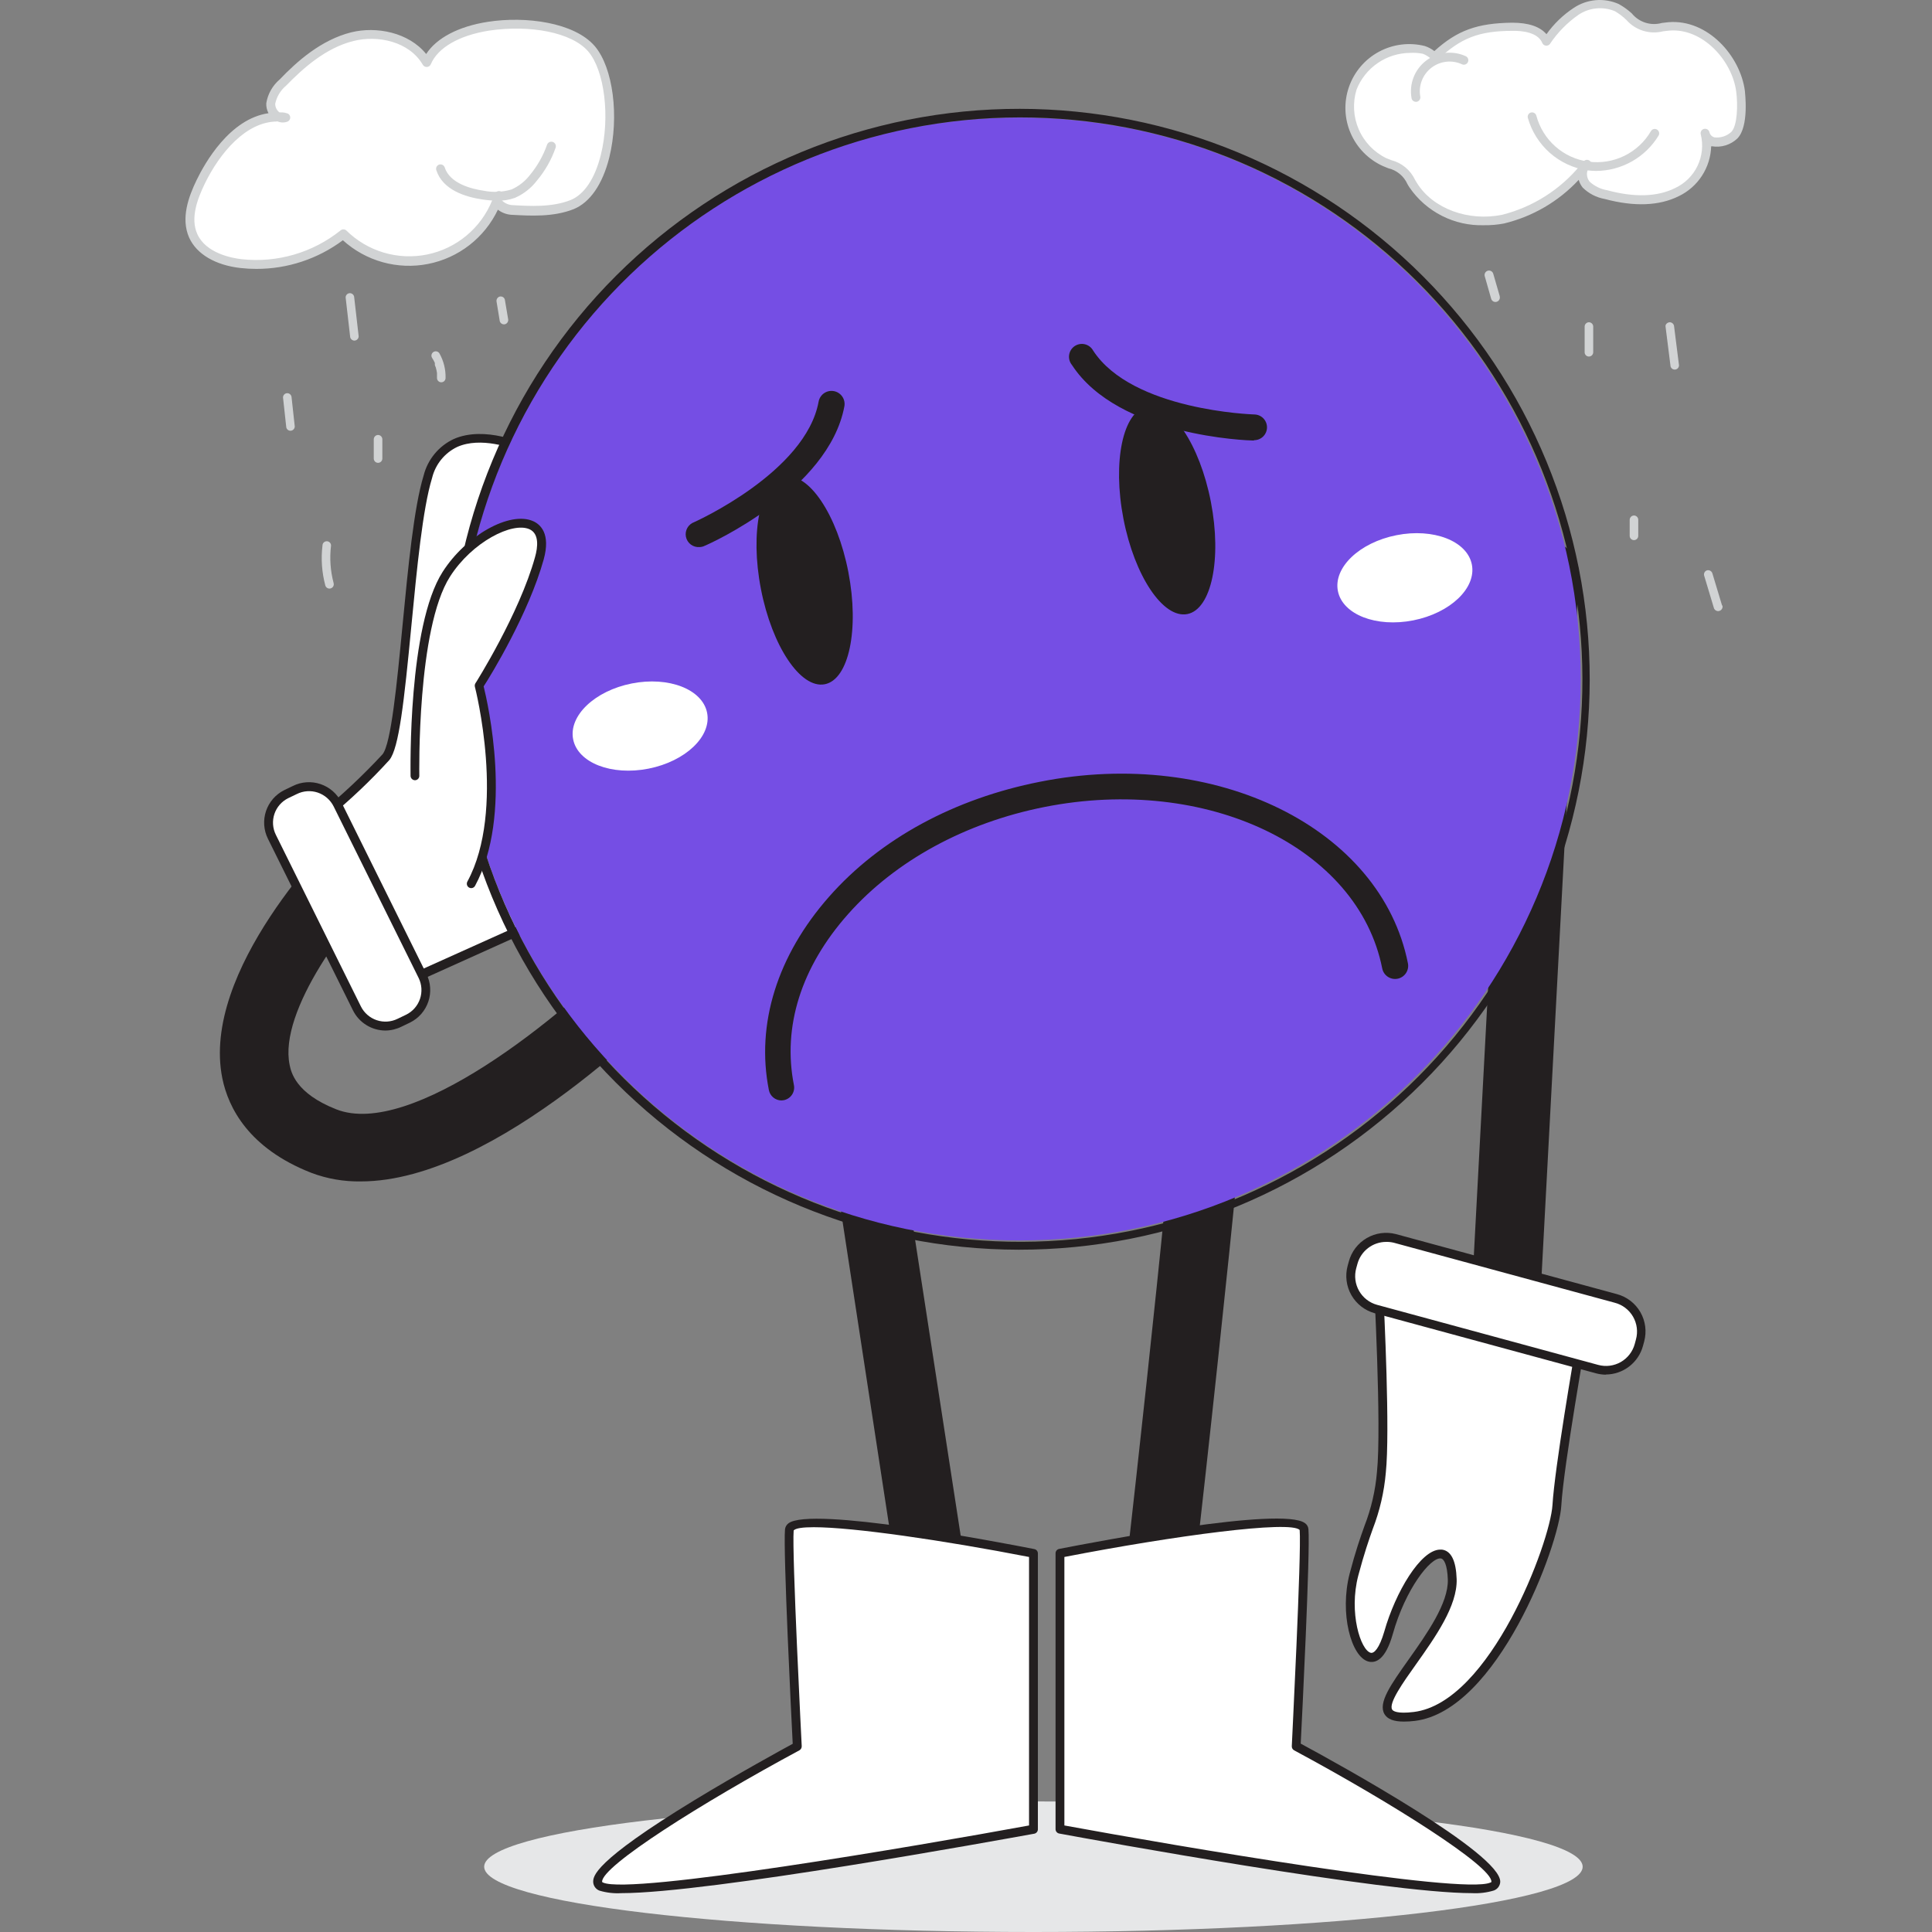<svg width="250" height="250" viewBox="0 0 250 250" fill="none" xmlns="http://www.w3.org/2000/svg">
<rect x="0" y="0" width="250" height="250" fill="#808080" stroke="none"/>
<g clip-path="url(#clip0)">
<path d="M193.653 195.455H193.397C192.223 195.392 191.122 194.866 190.336 193.992C189.549 193.118 189.141 191.967 189.202 190.793L195.429 74.077C195.492 72.899 196.021 71.795 196.898 71.007C197.775 70.219 198.93 69.812 200.107 69.876C201.285 69.939 202.389 70.467 203.177 71.345C203.965 72.222 204.372 73.377 204.309 74.554L198.082 191.259C198.019 192.392 197.526 193.458 196.702 194.238C195.878 195.018 194.787 195.454 193.653 195.455V195.455Z" fill="#231F20"/>
<path d="M46.689 152.875C44.504 152.912 42.331 152.535 40.285 151.765C32.182 148.591 29.551 143.341 28.774 139.555C25.933 125.614 42.782 108.609 44.714 106.722C45.126 106.297 45.62 105.96 46.165 105.729C46.71 105.498 47.295 105.378 47.887 105.377C48.479 105.376 49.065 105.493 49.611 105.722C50.157 105.95 50.652 106.286 51.067 106.708C51.481 107.131 51.807 107.632 52.025 108.182C52.243 108.733 52.348 109.321 52.336 109.913C52.323 110.505 52.192 111.088 51.95 111.628C51.709 112.169 51.362 112.656 50.93 113.06C44.969 118.921 36.045 130.82 37.477 137.791C37.665 138.701 38.231 141.476 43.526 143.551C53.083 147.303 72.475 132.019 82.454 121.507C83.276 120.709 84.374 120.26 85.52 120.253C86.666 120.246 87.77 120.683 88.601 121.471C89.432 122.26 89.927 123.339 89.981 124.483C90.035 125.628 89.645 126.749 88.891 127.612C86.183 130.376 64.305 152.875 46.689 152.875Z" fill="#231F20"/>
<path d="M67.968 58.082C67.968 58.082 57.978 53.32 55.414 61.712C52.849 70.103 52.35 95.133 49.997 98.008C47.497 100.712 44.812 103.238 41.96 105.567L52.727 126.957L76.615 116.212C76.615 116.212 68.29 69.637 67.968 58.082Z" fill="white"/>
<path d="M52.672 127.501C52.564 127.499 52.459 127.468 52.367 127.412C52.275 127.355 52.2 127.275 52.151 127.179L41.395 105.801C41.335 105.685 41.316 105.553 41.343 105.425C41.369 105.298 41.438 105.183 41.539 105.101C44.359 102.787 47.018 100.284 49.498 97.609C50.608 96.254 51.362 88.462 52.084 80.959C52.806 73.455 53.56 65.63 54.815 61.545C55.073 60.514 55.557 59.554 56.233 58.734C56.909 57.914 57.759 57.255 58.722 56.805C62.773 55.029 67.946 57.46 68.168 57.571C68.261 57.616 68.34 57.684 68.397 57.771C68.454 57.857 68.486 57.957 68.49 58.06C68.856 69.448 77.048 115.646 77.126 116.101C77.149 116.229 77.129 116.361 77.069 116.475C77.008 116.59 76.911 116.681 76.793 116.734L52.905 127.501C52.828 127.516 52.749 127.516 52.672 127.501V127.501ZM42.616 105.69L52.928 126.18L75.916 115.835C75.083 111.106 67.857 69.837 67.358 58.426C66.248 57.96 62.218 56.483 59.177 57.827C58.369 58.212 57.656 58.772 57.092 59.467C56.527 60.163 56.125 60.975 55.913 61.845C54.693 65.819 53.949 73.555 53.227 81.037C52.295 90.782 51.629 96.821 50.386 98.341C47.979 100.988 45.382 103.455 42.616 105.723V105.69Z" fill="#231F20"/>
<path d="M122.358 219.952C121.288 219.965 120.251 219.591 119.435 218.9C118.619 218.209 118.081 217.246 117.918 216.19L103.943 124.826C103.765 123.661 104.056 122.474 104.754 121.525C105.451 120.576 106.497 119.942 107.661 119.764C108.825 119.586 110.013 119.878 110.962 120.575C111.911 121.273 112.545 122.318 112.723 123.483L126.797 214.846C126.886 215.423 126.86 216.011 126.721 216.578C126.582 217.144 126.332 217.678 125.987 218.148C125.642 218.618 125.207 219.015 124.708 219.317C124.209 219.619 123.656 219.82 123.079 219.908C122.84 219.942 122.599 219.956 122.358 219.952V219.952Z" fill="#231F20"/>
<path d="M148.753 219.953H148.243C147.663 219.886 147.103 219.707 146.593 219.424C146.083 219.141 145.633 218.76 145.27 218.303C144.908 217.847 144.638 217.323 144.478 216.762C144.317 216.202 144.269 215.615 144.336 215.035C147.588 186.853 152.594 140.799 152.416 135.26C152.184 134.253 152.311 133.197 152.774 132.274C153.236 131.351 154.007 130.617 154.952 130.201C155.897 129.784 156.958 129.71 157.952 129.991C158.946 130.272 159.81 130.891 160.397 131.741C161.685 133.595 162.073 134.15 157.6 176.019C155.48 195.91 153.16 215.857 153.16 216.057C153.027 217.132 152.506 218.121 151.694 218.839C150.883 219.557 149.837 219.953 148.753 219.953V219.953Z" fill="#231F20"/>
<path d="M133.724 250C172.976 250 204.797 246.218 204.797 241.553C204.797 236.888 172.976 233.106 133.724 233.106C94.471 233.106 62.651 236.888 62.651 241.553C62.651 246.218 94.471 250 133.724 250Z" fill="#E6E7E8"/>
<path d="M131.892 160.512C172.015 160.512 204.542 127.986 204.542 87.863C204.542 47.74 172.015 15.214 131.892 15.214C91.769 15.214 59.243 47.74 59.243 87.863C59.243 127.986 91.769 160.512 131.892 160.512Z" fill="#754EE4"/>
<path d="M131.97 15.192C150.646 15.181 168.61 22.352 182.144 35.221C195.678 48.09 203.745 65.671 204.673 84.323C205.602 102.976 199.322 121.271 187.133 135.421C174.945 149.57 157.781 158.491 139.197 160.335C120.613 162.178 102.031 156.805 87.3 145.326C72.568 133.847 62.816 117.143 60.061 98.671C57.306 80.2 61.761 61.377 72.502 46.099C83.243 30.822 99.448 20.26 117.762 16.602C122.44 15.666 127.199 15.194 131.97 15.192ZM131.97 14.082C112.393 14.061 93.61 21.818 79.752 35.647C65.895 49.475 58.098 68.242 58.078 87.819C58.057 107.396 65.814 126.179 79.643 140.036C93.471 153.894 112.238 161.691 131.815 161.711C141.508 161.721 151.109 159.822 160.068 156.122C169.028 152.422 177.171 146.993 184.032 140.146C190.894 133.299 196.34 125.168 200.059 116.216C203.777 107.264 205.697 97.668 205.707 87.974C205.717 78.281 203.818 68.68 200.118 59.721C196.418 50.761 190.989 42.618 184.142 35.757C177.295 28.895 169.164 23.449 160.212 19.73C151.26 16.011 141.664 14.092 131.97 14.082V14.082Z" fill="#231F20"/>
<path d="M106.722 88.542C109.846 87.936 111.213 81.436 109.776 74.022C108.339 66.609 104.641 61.09 101.517 61.695C98.393 62.301 97.025 68.802 98.463 76.215C99.9 83.629 103.598 89.148 106.722 88.542Z" fill="#231F20"/>
<path d="M153.633 79.461C156.757 78.855 158.124 72.354 156.687 64.941C155.25 57.527 151.552 52.008 148.428 52.614C145.304 53.219 143.937 59.72 145.374 67.134C146.811 74.547 150.509 80.066 153.633 79.461Z" fill="#231F20"/>
<path d="M101.123 142.397C100.738 142.397 100.365 142.262 100.067 142.018C99.77 141.773 99.566 141.432 99.492 141.054C97.793 132.496 100.602 123.627 107.262 116.057C113.922 108.487 123.579 103.325 134.568 101.161C157.356 96.632 178.712 107.177 182.186 124.659C182.272 125.101 182.178 125.558 181.926 125.931C181.675 126.304 181.285 126.561 180.843 126.646C180.402 126.732 179.944 126.638 179.572 126.386C179.199 126.134 178.942 125.745 178.856 125.303C175.748 109.63 156.146 100.262 135.156 104.424C124.911 106.455 115.886 111.373 109.759 118.266C103.632 125.159 101.246 132.895 102.733 140.41C102.818 140.843 102.728 141.292 102.482 141.658C102.237 142.024 101.856 142.278 101.423 142.364L101.123 142.397Z" fill="#231F20"/>
<path d="M54.644 126.292L43.64 104.057C42.631 102.019 40.161 101.184 38.123 102.193L37.038 102.729C35 103.738 34.165 106.208 35.174 108.247L46.178 130.481C47.186 132.52 49.657 133.354 51.695 132.346L52.779 131.809C54.818 130.8 55.652 128.33 54.644 126.292Z" fill="white"/>
<path d="M49.886 133.351C49.009 133.351 48.149 133.105 47.404 132.642C46.658 132.18 46.057 131.518 45.668 130.731V130.731L34.668 108.531C34.394 107.979 34.231 107.378 34.19 106.762C34.148 106.147 34.227 105.53 34.424 104.945C34.621 104.361 34.931 103.821 35.337 103.356C35.742 102.892 36.236 102.512 36.788 102.238L37.898 101.705C38.448 101.43 39.047 101.267 39.661 101.225C40.274 101.183 40.89 101.263 41.472 101.461C42.653 101.859 43.626 102.709 44.181 103.825L55.181 126.025C55.455 126.577 55.618 127.178 55.659 127.794C55.701 128.409 55.621 129.026 55.425 129.611C55.228 130.195 54.918 130.735 54.512 131.2C54.106 131.664 53.613 132.044 53.061 132.318L51.951 132.851C51.309 133.17 50.603 133.341 49.886 133.351V133.351ZM46.7 130.232C47.12 131.072 47.855 131.712 48.746 132.012C49.636 132.311 50.609 132.246 51.451 131.83L52.561 131.297C53.404 130.88 54.046 130.145 54.348 129.254C54.65 128.364 54.586 127.39 54.171 126.546L43.171 104.347C42.748 103.504 42.01 102.862 41.117 102.559C40.675 102.411 40.209 102.352 39.744 102.384C39.279 102.416 38.826 102.54 38.409 102.748L37.299 103.281C36.881 103.486 36.507 103.773 36.2 104.123C35.893 104.474 35.658 104.882 35.51 105.323C35.361 105.765 35.302 106.232 35.334 106.697C35.367 107.161 35.491 107.615 35.7 108.032L46.7 130.232Z" fill="#231F20"/>
<path d="M83.926 99.461C88.712 98.511 92.103 95.275 91.499 92.233C90.896 89.19 86.526 87.493 81.74 88.442C76.954 89.392 73.562 92.628 74.166 95.671C74.77 98.713 79.139 100.41 83.926 99.461Z" fill="white"/>
<path d="M182.884 80.273C187.67 79.324 191.061 76.087 190.457 73.045C189.854 70.002 185.484 68.305 180.698 69.255C175.911 70.204 172.521 73.44 173.124 76.483C173.728 79.526 178.097 81.223 182.884 80.273Z" fill="white"/>
<path d="M90.512 69.126C90.512 69.126 105.674 62.466 107.572 52.321Z" fill="#754EE4"/>
<path d="M90.512 70.791C90.11 70.821 89.711 70.703 89.389 70.461C89.067 70.218 88.844 69.867 88.761 69.472C88.678 69.078 88.742 68.666 88.939 68.315C89.136 67.964 89.455 67.696 89.835 67.561C89.979 67.495 104.265 61.09 105.93 51.966C105.971 51.747 106.054 51.539 106.176 51.352C106.297 51.166 106.454 51.005 106.637 50.879C106.821 50.754 107.027 50.665 107.245 50.619C107.462 50.573 107.687 50.571 107.906 50.611C108.124 50.652 108.333 50.736 108.519 50.857C108.706 50.979 108.866 51.136 108.992 51.319C109.118 51.502 109.206 51.709 109.252 51.926C109.298 52.144 109.301 52.369 109.26 52.587C107.229 63.421 91.888 70.347 91.234 70.603C91.012 70.723 90.764 70.787 90.512 70.791V70.791Z" fill="#231F20"/>
<path d="M162.24 55.351C162.24 55.351 145.657 54.952 140.04 46.327Z" fill="#754EE4"/>
<path d="M162.24 57.005C161.529 57.005 144.724 56.472 138.708 47.226C138.56 47.047 138.452 46.84 138.389 46.617C138.327 46.394 138.311 46.16 138.344 45.931C138.377 45.702 138.457 45.482 138.579 45.285C138.702 45.089 138.864 44.92 139.056 44.79C139.247 44.66 139.464 44.571 139.692 44.529C139.919 44.487 140.153 44.493 140.379 44.547C140.604 44.601 140.816 44.701 141 44.841C141.184 44.982 141.337 45.159 141.449 45.361C146.511 53.131 162.118 53.62 162.284 53.631C162.726 53.631 163.149 53.806 163.461 54.118C163.774 54.431 163.949 54.854 163.949 55.296C163.949 55.737 163.774 56.161 163.461 56.473C163.149 56.785 162.726 56.961 162.284 56.961L162.24 57.005Z" fill="#231F20"/>
<path d="M53.693 100.395C53.693 100.395 53.294 81.269 57.745 74.299C62.196 67.328 71.875 64.742 69.788 72.245C67.701 79.749 62.018 88.729 62.018 88.729C62.018 88.729 66.203 104.768 60.997 114.347" fill="white"/>
<path d="M60.986 114.925C60.889 114.925 60.794 114.902 60.708 114.858C60.575 114.785 60.476 114.663 60.432 114.518C60.389 114.372 60.404 114.215 60.475 114.081C65.515 104.813 61.496 89.029 61.452 88.873C61.432 88.797 61.428 88.717 61.439 88.639C61.45 88.561 61.478 88.486 61.519 88.418C61.585 88.329 67.202 79.416 69.233 72.09C69.611 70.758 69.777 69.049 68.512 68.483C66.292 67.495 61.097 70.125 58.233 74.61C53.926 81.347 54.259 100.195 54.259 100.384C54.261 100.458 54.248 100.532 54.221 100.601C54.193 100.671 54.153 100.734 54.101 100.787C54.05 100.841 53.988 100.884 53.92 100.914C53.852 100.944 53.779 100.96 53.704 100.961C53.555 100.961 53.411 100.903 53.304 100.8C53.196 100.696 53.133 100.555 53.127 100.406C53.127 99.618 52.783 81.025 57.279 73.999C60.287 69.282 65.981 66.096 68.989 67.439C69.899 67.839 71.287 69.026 70.354 72.39C68.423 79.349 63.517 87.397 62.584 88.818C63.117 90.949 66.425 105.468 61.474 114.625C61.427 114.714 61.357 114.789 61.271 114.841C61.185 114.894 61.087 114.923 60.986 114.925V114.925Z" fill="#231F20"/>
<path d="M204.797 172.389C204.797 172.389 201.767 189.472 201.467 194.789C201.167 200.106 193.253 220.863 183.019 222.117C172.785 223.371 188.158 211.872 187.925 204.357C187.692 196.842 181.876 203.491 179.689 211.295C177.502 219.098 173.34 210.928 175.249 203.736C177.158 196.543 178.168 196.443 178.79 190.504C179.411 184.566 178.379 165.507 178.379 165.507L204.797 172.389Z" fill="white"/>
<path d="M181.665 222.772C180.355 222.772 179.545 222.461 179.156 221.817C178.29 220.352 179.967 217.999 182.286 214.725C184.606 211.45 187.437 207.465 187.348 204.39C187.281 202.448 186.837 201.704 186.438 201.66C185.106 201.505 181.853 205.634 180.222 211.461C179.278 214.791 178.002 215.246 177.069 215.002C174.849 214.414 173.307 208.775 174.65 203.602C175.416 200.683 176.048 198.896 176.559 197.464C177.434 195.22 177.979 192.861 178.179 190.46C178.79 184.633 177.769 165.74 177.758 165.541C177.752 165.452 177.768 165.362 177.805 165.281C177.842 165.2 177.898 165.129 177.969 165.074C178.038 165.016 178.121 164.976 178.21 164.957C178.299 164.937 178.391 164.94 178.479 164.963L204.941 171.834C205.081 171.871 205.201 171.959 205.279 172.08C205.357 172.201 205.387 172.347 205.363 172.489C205.363 172.656 202.333 189.605 202.033 194.822C201.734 200.039 193.764 221.373 183.086 222.683C182.614 222.743 182.14 222.772 181.665 222.772V222.772ZM186.371 200.517H186.571C187.77 200.661 188.414 201.948 188.491 204.346C188.591 207.798 185.738 211.827 183.219 215.379C181.543 217.733 179.656 220.397 180.144 221.218C180.255 221.396 180.743 221.795 182.941 221.529C192.854 220.319 200.601 199.54 200.89 194.745C201.179 189.949 203.62 175.753 204.142 172.8L178.945 166.251C179.134 169.947 179.878 185.265 179.323 190.571C179.106 193.062 178.538 195.51 177.636 197.842C177.136 199.251 176.526 201.005 175.76 203.88C174.505 208.686 176.07 213.537 177.369 213.87C177.791 213.981 178.479 213.326 179.123 211.128C180.566 206.022 183.84 200.517 186.371 200.517V200.517Z" fill="#231F20"/>
<path d="M178.03 169.394L206.625 177.142C208.986 177.781 211.418 176.386 212.058 174.025L212.212 173.457C212.852 171.096 211.456 168.664 209.095 168.024L180.501 160.277C178.14 159.637 175.707 161.032 175.068 163.393L174.914 163.961C174.274 166.322 175.669 168.754 178.03 169.394Z" fill="white"/>
<path d="M207.827 177.884C207.385 177.88 206.945 177.82 206.518 177.706L177.902 169.936C176.622 169.588 175.532 168.746 174.872 167.595C174.213 166.444 174.037 165.078 174.383 163.798L174.539 163.232C174.882 161.957 175.716 160.87 176.857 160.207C177.998 159.544 179.355 159.358 180.633 159.691V159.691L209.237 167.461C209.871 167.632 210.464 167.926 210.984 168.327C211.503 168.727 211.939 169.226 212.266 169.795C212.593 170.364 212.804 170.992 212.888 171.643C212.972 172.294 212.927 172.955 212.756 173.588L212.6 174.165C212.312 175.223 211.684 176.157 210.814 176.825C209.944 177.492 208.88 177.857 207.783 177.861L207.827 177.884ZM179.367 160.701C178.52 160.703 177.698 160.984 177.026 161.499C176.354 162.014 175.87 162.736 175.649 163.554L175.493 164.12C175.36 164.608 175.325 165.118 175.389 165.62C175.454 166.122 175.616 166.606 175.868 167.045C176.119 167.484 176.455 167.87 176.855 168.179C177.256 168.488 177.713 168.716 178.202 168.848L206.806 176.618C207.295 176.751 207.804 176.786 208.306 176.722C208.808 176.658 209.293 176.496 209.732 176.244C210.171 175.992 210.556 175.657 210.866 175.256C211.175 174.856 211.402 174.398 211.535 173.91L211.69 173.333C211.827 172.839 211.865 172.323 211.8 171.815C211.735 171.307 211.57 170.817 211.314 170.374C211.057 169.93 210.715 169.542 210.307 169.233C209.899 168.923 209.434 168.698 208.937 168.571L180.333 160.801C180.002 160.725 179.662 160.691 179.323 160.701H179.367Z" fill="#231F20"/>
<path d="M133.724 200.994C133.724 200.994 102.4 194.878 102.145 197.93C101.889 200.983 103.166 225.98 103.166 225.98C103.166 225.98 73.196 242.086 77.814 244.128C82.431 246.171 133.724 236.691 133.724 236.691V200.994Z" fill="white"/>
<path d="M80.411 244.972C79.456 245.031 78.498 244.922 77.58 244.65C77.35 244.566 77.149 244.416 77.003 244.218C76.857 244.021 76.772 243.785 76.759 243.54C76.759 242.83 76.67 240.976 89.901 232.917C95.507 229.51 101.19 226.402 102.577 225.647C102.411 222.45 101.334 200.783 101.578 197.897C101.594 197.744 101.642 197.596 101.719 197.462C101.795 197.328 101.898 197.212 102.022 197.12C104.919 194.9 129.04 199.507 133.835 200.45C133.967 200.474 134.087 200.544 134.172 200.647C134.257 200.751 134.303 200.882 134.301 201.016V236.714C134.301 236.847 134.254 236.977 134.169 237.08C134.084 237.183 133.966 237.254 133.835 237.28C129.128 238.123 91.688 244.972 80.411 244.972ZM105.297 197.62C103.854 197.62 102.944 197.753 102.699 198.041C102.466 200.972 103.732 225.702 103.743 225.958C103.745 226.065 103.719 226.171 103.666 226.265C103.613 226.359 103.536 226.437 103.443 226.49C90.834 233.273 77.835 241.487 77.913 243.496C77.913 243.496 77.913 243.562 78.046 243.607C81.643 245.205 118.583 238.889 133.158 236.214V201.471C122.08 199.318 110.403 197.62 105.297 197.62Z" fill="#231F20"/>
<path d="M137.165 200.994C137.165 200.994 168.489 194.878 168.744 197.93C169 200.983 167.723 225.98 167.723 225.98C167.723 225.98 197.693 242.086 193.076 244.128C188.458 246.171 137.165 236.691 137.165 236.691V200.994Z" fill="white"/>
<path d="M190.478 244.972C179.212 244.972 141.76 238.123 137.054 237.257C136.923 237.231 136.805 237.161 136.72 237.058C136.634 236.954 136.588 236.825 136.588 236.691V200.994C136.588 200.86 136.634 200.73 136.72 200.627C136.805 200.524 136.923 200.453 137.054 200.428C141.86 199.495 165.914 194.878 168.867 197.098C168.994 197.186 169.099 197.302 169.176 197.436C169.253 197.57 169.299 197.72 169.311 197.875C169.555 200.772 168.478 222.439 168.312 225.624C173.351 228.344 194.263 239.866 194.13 243.518C194.117 243.763 194.032 243.998 193.886 244.196C193.74 244.393 193.539 244.543 193.309 244.628C192.393 244.907 191.435 245.023 190.478 244.972V244.972ZM137.731 236.214C152.305 238.889 189.246 245.194 192.842 243.606C192.931 243.606 192.987 243.529 192.987 243.495C193.064 241.486 180.066 233.272 167.457 226.49C167.362 226.438 167.284 226.361 167.231 226.267C167.178 226.173 167.152 226.065 167.157 225.957C167.157 225.702 168.423 200.971 168.178 197.986C167.068 196.698 151.917 198.718 137.731 201.471V236.214Z" fill="#231F20"/>
<path d="M55.214 8.099C53.383 4.957 49.142 3.859 45.613 4.769C42.083 5.679 39.164 8.099 36.622 10.696C35.792 11.39 35.231 12.352 35.034 13.416C34.968 14.526 35.989 15.636 36.999 15.28C32.126 14.415 28.119 19.11 25.977 23.561C24.867 25.781 24.012 28.334 25.011 30.543C26.01 32.752 28.718 33.873 31.205 34.139C35.94 34.643 40.683 33.268 44.414 30.31C45.898 31.754 47.725 32.797 49.723 33.342C51.721 33.886 53.825 33.912 55.836 33.419C57.848 32.927 59.7 31.93 61.221 30.524C62.741 29.118 63.879 27.348 64.527 25.381C63.595 25.97 65.06 27.157 66.147 27.213C68.8 27.368 71.542 27.513 74.017 26.536C79.634 24.316 80.3 10.796 76.548 6.389C72.574 1.694 57.789 1.938 55.214 8.099Z" fill="white"/>
<path d="M33.181 34.794C32.498 34.796 31.816 34.759 31.138 34.683C27.864 34.317 25.444 32.885 24.478 30.754C23.368 28.245 24.401 25.448 25.444 23.295C26.487 21.141 29.695 15.38 34.746 14.648C34.532 14.25 34.432 13.8 34.457 13.349C34.655 12.15 35.273 11.06 36.2 10.274C38.42 7.955 41.55 5.157 45.457 4.181C48.698 3.381 52.883 4.181 55.147 6.989C56.49 4.913 59.332 3.415 63.117 2.826C68.012 2.061 74.339 2.893 76.97 5.979C79.334 8.754 80.156 15.081 78.835 20.409C77.969 23.85 76.337 26.214 74.217 27.069C71.587 28.101 68.667 27.934 66.103 27.79C65.494 27.735 64.912 27.508 64.427 27.135C63.573 28.929 62.311 30.498 60.742 31.718C59.174 32.937 57.341 33.771 55.392 34.155C53.443 34.539 51.431 34.462 49.517 33.929C47.603 33.396 45.84 32.423 44.369 31.087C41.139 33.501 37.213 34.802 33.181 34.794V34.794ZM35.856 15.725C31.86 15.725 28.441 19.765 26.487 23.794C25.555 25.726 24.6 28.234 25.533 30.288C26.643 32.763 29.973 33.396 31.271 33.54C35.858 34.042 40.456 32.705 44.059 29.822C44.163 29.731 44.297 29.681 44.436 29.681C44.575 29.681 44.709 29.731 44.813 29.822C46.169 31.162 47.834 32.146 49.661 32.688C51.488 33.23 53.421 33.313 55.288 32.928C57.155 32.544 58.898 31.705 60.362 30.485C61.827 29.265 62.968 27.703 63.683 25.936C63.655 25.717 63.692 25.494 63.791 25.297C63.89 25.099 64.046 24.935 64.238 24.826C64.333 24.757 64.448 24.72 64.566 24.72C64.683 24.72 64.798 24.757 64.893 24.826C64.986 24.897 65.054 24.995 65.088 25.107C65.122 25.218 65.12 25.338 65.082 25.448C65.082 25.604 64.982 25.759 64.927 25.914C65.264 26.261 65.711 26.481 66.192 26.536C68.645 26.68 71.42 26.836 73.818 25.892C75.582 25.193 76.981 23.117 77.747 20.042C78.968 15.147 78.235 9.131 76.115 6.656C73.995 4.181 68.567 3.182 63.306 3.959C59.399 4.569 56.646 6.179 55.747 8.31C55.706 8.411 55.638 8.498 55.549 8.561C55.461 8.624 55.356 8.66 55.247 8.665C55.142 8.672 55.036 8.65 54.942 8.601C54.848 8.552 54.769 8.478 54.715 8.387C52.938 5.335 48.854 4.525 45.746 5.302C42.116 6.201 39.186 8.865 37.032 11.074C36.308 11.676 35.807 12.505 35.611 13.427C35.61 13.641 35.659 13.853 35.753 14.046C35.847 14.238 35.985 14.406 36.155 14.537V14.537C36.455 14.537 36.766 14.537 37.088 14.648C37.211 14.669 37.324 14.731 37.408 14.824C37.492 14.916 37.544 15.034 37.554 15.159C37.564 15.284 37.533 15.41 37.465 15.516C37.396 15.623 37.295 15.704 37.177 15.747C36.741 15.902 36.262 15.878 35.845 15.68L35.856 15.725Z" fill="#D1D3D4"/>
<path d="M64.316 25.97C63.688 25.959 63.061 25.907 62.44 25.814C60.164 25.481 57.279 24.56 56.457 22.018C56.411 21.874 56.424 21.717 56.493 21.582C56.561 21.447 56.68 21.345 56.824 21.297C56.968 21.251 57.124 21.264 57.259 21.332C57.394 21.401 57.497 21.519 57.545 21.663C58.211 23.75 61.008 24.449 62.606 24.682C63.797 24.921 65.028 24.864 66.192 24.515C67.126 24.101 67.943 23.46 68.567 22.651C69.534 21.487 70.286 20.16 70.787 18.733C70.837 18.585 70.944 18.464 71.083 18.395C71.223 18.327 71.384 18.316 71.531 18.366C71.678 18.416 71.799 18.523 71.868 18.662C71.937 18.802 71.947 18.963 71.897 19.11C71.355 20.671 70.531 22.119 69.466 23.383C68.723 24.352 67.745 25.116 66.625 25.603C65.885 25.869 65.102 25.993 64.316 25.97V25.97Z" fill="#D1D3D4"/>
<path d="M184.207 6.511C182.366 6.101 180.439 6.382 178.791 7.299C177.144 8.217 175.891 9.708 175.27 11.489C174.65 13.269 174.705 15.216 175.425 16.959C176.146 18.701 177.481 20.119 179.178 20.941C180.06 21.212 180.893 21.625 181.643 22.162C182.135 22.7 182.553 23.301 182.886 23.95C185.217 27.679 190.189 29.166 194.496 28.29C198.803 27.413 202.488 24.549 205.352 21.208C204.99 21.542 204.775 22.006 204.752 22.498C204.729 22.99 204.901 23.472 205.23 23.838C205.932 24.557 206.839 25.042 207.827 25.226C210.858 26.036 214.221 26.336 217.018 24.904C218.407 24.247 219.526 23.13 220.186 21.742C220.845 20.355 221.004 18.781 220.637 17.29C221.192 19.188 223.589 18.399 224.411 17.545C225.521 16.435 225.41 13.227 225.221 11.839C224.666 7.555 220.659 3.07 215.975 3.437C215.044 3.626 214.09 3.678 213.144 3.592C211.601 3.259 210.624 1.75 209.215 1.028C208.368 0.66 207.441 0.511 206.521 0.597C205.602 0.682 204.718 0.998 203.953 1.516C202.42 2.553 201.098 3.871 200.057 5.401C199.414 3.825 197.382 3.448 195.684 3.47C191.244 3.526 188.724 4.436 185.694 7.311C185.234 6.983 184.734 6.714 184.207 6.511V6.511Z" fill="white"/>
<path d="M192.01 29.144C190.128 29.199 188.263 28.782 186.584 27.93C184.905 27.079 183.465 25.821 182.397 24.271C182.297 24.127 182.208 23.972 182.12 23.816C181.893 23.307 181.552 22.858 181.122 22.504C180.693 22.149 180.187 21.899 179.644 21.774L178.967 21.496C177.084 20.65 175.586 19.128 174.769 17.232C173.952 15.335 173.875 13.201 174.553 11.251C175.232 9.3 176.616 7.675 178.434 6.695C180.252 5.715 182.371 5.451 184.373 5.956V5.956C184.818 6.103 185.235 6.324 185.605 6.611V6.611C188.569 3.925 191.155 2.993 195.673 2.937C197.76 2.937 199.258 3.426 200.113 4.425C201.066 3.085 202.259 1.933 203.631 1.028C204.481 0.458 205.461 0.112 206.479 0.023C207.498 -0.066 208.523 0.104 209.459 0.517C210.071 0.856 210.641 1.266 211.157 1.738C211.614 2.301 212.225 2.717 212.915 2.936C213.606 3.155 214.345 3.167 215.042 2.971L215.908 2.871C220.981 2.46 225.187 7.233 225.787 11.751C225.787 11.939 226.375 16.379 224.799 17.933C224.37 18.338 223.853 18.638 223.289 18.811C222.725 18.985 222.129 19.026 221.547 18.932H221.425C221.384 20.287 220.973 21.605 220.235 22.743C219.497 23.88 218.461 24.793 217.24 25.381C214.698 26.647 211.468 26.769 207.65 25.748C206.571 25.557 205.575 25.042 204.797 24.271C204.56 23.977 204.386 23.637 204.286 23.272C201.685 26.066 198.319 28.032 194.607 28.922C193.751 29.084 192.881 29.158 192.01 29.144V29.144ZM182.464 6.844C180.967 6.855 179.508 7.313 178.274 8.16C177.039 9.007 176.086 10.203 175.537 11.595C175.015 13.293 175.117 15.121 175.825 16.75C176.534 18.379 177.802 19.7 179.4 20.475L180.055 20.73C180.719 20.904 181.337 21.222 181.865 21.661C182.392 22.1 182.817 22.651 183.108 23.272L183.363 23.694C185.439 27.024 190.023 28.689 194.385 27.79C198.355 26.787 201.899 24.538 204.497 21.374C204.633 21.137 204.818 20.933 205.041 20.775C205.156 20.7 205.294 20.669 205.43 20.687C205.565 20.704 205.691 20.77 205.783 20.871C205.875 20.973 205.928 21.103 205.932 21.24C205.937 21.377 205.892 21.511 205.807 21.619L205.441 22.029C205.402 22.125 205.376 22.226 205.363 22.329C205.314 22.75 205.433 23.173 205.696 23.506C206.331 24.088 207.121 24.474 207.971 24.616C211.512 25.57 214.476 25.47 216.752 24.338C218.024 23.746 219.052 22.731 219.659 21.466C220.266 20.2 220.416 18.764 220.082 17.401V17.401C220.039 17.253 220.056 17.095 220.13 16.961C220.204 16.827 220.328 16.727 220.476 16.685C220.623 16.642 220.781 16.659 220.915 16.733C221.049 16.807 221.149 16.931 221.192 17.079V17.079C221.225 17.246 221.305 17.401 221.423 17.525C221.541 17.649 221.692 17.737 221.858 17.778C222.247 17.822 222.642 17.782 223.015 17.661C223.388 17.541 223.731 17.342 224.022 17.079C224.832 16.268 224.888 13.538 224.666 11.862C224.144 7.843 220.337 3.614 216.03 3.958L215.22 4.047C214.363 4.267 213.462 4.244 212.617 3.982C211.772 3.719 211.017 3.227 210.436 2.56C209.992 2.135 209.5 1.762 208.97 1.45C208.207 1.132 207.376 1.008 206.553 1.089C205.73 1.171 204.94 1.455 204.253 1.916C202.796 2.933 201.543 4.213 200.557 5.69C200.495 5.77 200.413 5.831 200.32 5.869C200.226 5.908 200.124 5.92 200.025 5.907C199.925 5.894 199.83 5.854 199.75 5.793C199.67 5.731 199.608 5.65 199.569 5.557C198.992 4.158 196.905 3.97 195.739 3.992C191.355 3.992 189.013 4.935 186.116 7.666C186.024 7.75 185.908 7.803 185.784 7.817C185.661 7.831 185.536 7.805 185.427 7.744L184.972 7.444C184.71 7.239 184.418 7.074 184.107 6.955V6.955C183.566 6.849 183.014 6.812 182.464 6.844V6.844Z" fill="#D1D3D4"/>
<path d="M206.506 22.118C206.135 22.113 205.765 22.087 205.396 22.04C203.598 21.769 201.915 20.985 200.551 19.782C199.187 18.579 198.198 17.009 197.704 15.258C197.684 15.186 197.678 15.111 197.687 15.036C197.697 14.962 197.721 14.89 197.758 14.825C197.795 14.76 197.845 14.703 197.904 14.657C197.963 14.612 198.031 14.578 198.104 14.559C198.251 14.522 198.407 14.544 198.537 14.621C198.668 14.698 198.764 14.823 198.803 14.97C199.215 16.516 200.075 17.907 201.276 18.965C202.477 20.023 203.965 20.702 205.551 20.915C207.137 21.129 208.752 20.868 210.19 20.166C211.628 19.463 212.826 18.35 213.632 16.968C213.67 16.902 213.721 16.844 213.781 16.799C213.842 16.753 213.911 16.72 213.984 16.701C214.058 16.682 214.134 16.678 214.209 16.69C214.284 16.701 214.356 16.728 214.421 16.768C214.548 16.846 214.64 16.971 214.677 17.116C214.715 17.261 214.694 17.415 214.62 17.545C213.773 18.938 212.581 20.09 211.16 20.891C209.74 21.692 208.137 22.114 206.506 22.118Z" fill="#D1D3D4"/>
<path d="M183.219 12.65C183.079 11.851 183.161 11.029 183.455 10.274C183.748 9.518 184.244 8.858 184.886 8.364C185.529 7.87 186.295 7.561 187.101 7.471C187.906 7.381 188.721 7.514 189.457 7.854" fill="white"/>
<path d="M183.219 13.171C183.084 13.173 182.954 13.128 182.85 13.042C182.746 12.957 182.676 12.837 182.653 12.705C182.491 11.802 182.58 10.872 182.912 10.016C183.243 9.161 183.802 8.413 184.53 7.854C185.257 7.295 186.124 6.946 187.036 6.847C187.948 6.747 188.87 6.9 189.701 7.288C189.83 7.359 189.927 7.476 189.972 7.615C190.018 7.755 190.008 7.906 189.946 8.039C189.884 8.172 189.774 8.276 189.637 8.331C189.501 8.385 189.349 8.385 189.213 8.332C188.573 8.031 187.862 7.912 187.159 7.988C186.456 8.065 185.787 8.333 185.227 8.764C184.666 9.195 184.235 9.772 183.981 10.432C183.726 11.092 183.658 11.809 183.785 12.505C183.811 12.655 183.776 12.809 183.689 12.934C183.601 13.059 183.468 13.144 183.319 13.171H183.219Z" fill="#D1D3D4"/>
<path d="M45.835 38.49C45.832 38.344 45.772 38.205 45.669 38.101C45.565 37.998 45.426 37.938 45.28 37.935C45.132 37.935 44.991 37.994 44.887 38.098C44.783 38.202 44.725 38.343 44.725 38.49C44.913 40.166 45.113 41.82 45.302 43.519C45.305 43.665 45.364 43.804 45.468 43.908C45.571 44.011 45.711 44.071 45.857 44.074C46.003 44.071 46.143 44.011 46.246 43.908C46.35 43.804 46.409 43.665 46.412 43.519C46.223 41.843 46.023 40.166 45.835 38.49Z" fill="#D1D3D4"/>
<path d="M56.868 45.739C56.831 45.675 56.783 45.62 56.725 45.575C56.667 45.531 56.601 45.498 56.53 45.479C56.46 45.46 56.386 45.455 56.313 45.464C56.241 45.474 56.171 45.497 56.108 45.533C56.044 45.57 55.989 45.619 55.944 45.676C55.899 45.734 55.867 45.801 55.847 45.871C55.828 45.942 55.823 46.016 55.833 46.088C55.842 46.16 55.866 46.23 55.902 46.294C56.046 46.503 56.168 46.727 56.269 46.96V47.049V47.182C56.269 47.304 56.357 47.426 56.391 47.548C56.459 47.781 56.511 48.018 56.546 48.259V48.358C56.546 48.358 56.546 48.458 56.546 48.503C56.546 48.547 56.546 48.78 56.546 48.913C56.546 49.061 56.605 49.202 56.709 49.306C56.813 49.41 56.954 49.468 57.101 49.468C57.248 49.468 57.389 49.41 57.493 49.306C57.597 49.202 57.656 49.061 57.656 48.913C57.684 47.804 57.411 46.707 56.868 45.739V45.739Z" fill="#D1D3D4"/>
<path d="M65.748 41.265C65.604 40.433 65.471 39.6 65.326 38.768C65.287 38.627 65.194 38.507 65.068 38.434C64.941 38.362 64.79 38.342 64.649 38.379C64.509 38.423 64.391 38.519 64.319 38.647C64.246 38.774 64.226 38.925 64.261 39.068C64.394 39.9 64.538 40.733 64.671 41.565C64.713 41.707 64.808 41.827 64.936 41.899C65.065 41.972 65.217 41.991 65.36 41.954C65.5 41.91 65.618 41.814 65.69 41.686C65.762 41.559 65.783 41.408 65.748 41.265V41.265Z" fill="#D1D3D4"/>
<path d="M194.075 38.357L193.231 35.438C193.212 35.365 193.179 35.297 193.133 35.236C193.088 35.176 193.031 35.126 192.966 35.088C192.901 35.05 192.83 35.025 192.755 35.014C192.68 35.004 192.605 35.008 192.532 35.027C192.459 35.046 192.39 35.079 192.33 35.125C192.27 35.17 192.22 35.227 192.181 35.292C192.143 35.357 192.118 35.429 192.108 35.503C192.098 35.578 192.102 35.654 192.121 35.727L192.953 38.646C192.992 38.793 193.087 38.919 193.218 38.996C193.349 39.073 193.506 39.095 193.653 39.056C193.8 39.018 193.926 38.923 194.003 38.792C194.08 38.661 194.102 38.504 194.063 38.357H194.075Z" fill="#D1D3D4"/>
<path d="M205.607 41.698C205.461 41.701 205.321 41.761 205.218 41.864C205.114 41.967 205.055 42.107 205.052 42.253V45.583C205.052 45.73 205.111 45.872 205.215 45.976C205.319 46.08 205.46 46.138 205.607 46.138C205.754 46.135 205.893 46.076 205.997 45.972C206.1 45.869 206.159 45.73 206.162 45.583V42.253C206.159 42.107 206.1 41.967 205.997 41.864C205.893 41.761 205.754 41.701 205.607 41.698Z" fill="#D1D3D4"/>
<path d="M216.63 42.253C216.624 42.108 216.564 41.97 216.461 41.867C216.358 41.764 216.22 41.704 216.075 41.698C215.797 41.698 215.475 41.953 215.52 42.253L216.152 47.27C216.152 47.418 216.211 47.559 216.315 47.663C216.419 47.767 216.56 47.825 216.707 47.825C216.855 47.825 216.996 47.767 217.1 47.663C217.204 47.559 217.262 47.418 217.262 47.27L216.63 42.253Z" fill="#D1D3D4"/>
<path d="M211.435 66.706C211.289 66.709 211.149 66.769 211.046 66.872C210.942 66.975 210.883 67.115 210.88 67.261V69.337C210.88 69.484 210.938 69.625 211.042 69.729C211.147 69.834 211.288 69.892 211.435 69.892C211.582 69.892 211.723 69.834 211.827 69.729C211.931 69.625 211.99 69.484 211.99 69.337V67.261C211.99 67.114 211.931 66.973 211.827 66.869C211.723 66.765 211.582 66.706 211.435 66.706Z" fill="#D1D3D4"/>
<path d="M222.834 78.35C222.413 76.963 222.002 75.575 221.58 74.188C221.536 74.048 221.441 73.93 221.313 73.857C221.185 73.785 221.034 73.764 220.892 73.799C220.753 73.841 220.636 73.934 220.565 74.061C220.495 74.188 220.477 74.337 220.514 74.476C220.925 75.875 221.347 77.263 221.769 78.65C221.788 78.723 221.822 78.791 221.868 78.851C221.914 78.911 221.972 78.961 222.037 78.999C222.103 79.036 222.175 79.061 222.25 79.07C222.325 79.08 222.401 79.075 222.474 79.055C222.546 79.035 222.615 79.002 222.675 78.956C222.734 78.909 222.785 78.852 222.822 78.787C222.86 78.721 222.884 78.649 222.894 78.574C222.904 78.499 222.898 78.423 222.879 78.35H222.834Z" fill="#D1D3D4"/>
<path d="M37.732 51.433C37.729 51.287 37.669 51.147 37.566 51.044C37.462 50.94 37.323 50.881 37.177 50.878C37.029 50.878 36.888 50.936 36.784 51.041C36.68 51.145 36.622 51.286 36.622 51.433C36.755 52.676 36.888 53.93 37.032 55.185C37.032 55.332 37.091 55.473 37.195 55.577C37.299 55.681 37.44 55.74 37.587 55.74C37.734 55.737 37.873 55.678 37.977 55.574C38.08 55.471 38.139 55.331 38.142 55.185C37.998 53.93 37.865 52.676 37.732 51.433Z" fill="#D1D3D4"/>
<path d="M43.171 75.453C42.75 73.869 42.637 72.219 42.838 70.592C42.838 70.444 42.779 70.303 42.675 70.199C42.571 70.095 42.43 70.037 42.283 70.037C42.136 70.037 41.994 70.095 41.89 70.199C41.786 70.303 41.728 70.444 41.728 70.592C41.521 72.32 41.646 74.071 42.094 75.753C42.134 75.896 42.228 76.017 42.358 76.09C42.487 76.163 42.639 76.181 42.782 76.142C42.925 76.102 43.046 76.007 43.119 75.878C43.192 75.749 43.21 75.596 43.171 75.453Z" fill="#D1D3D4"/>
<path d="M48.92 56.284C48.774 56.286 48.634 56.346 48.531 56.449C48.428 56.553 48.368 56.692 48.365 56.839V59.336C48.365 59.483 48.424 59.624 48.528 59.729C48.632 59.833 48.773 59.891 48.92 59.891C49.067 59.891 49.209 59.833 49.313 59.729C49.417 59.624 49.475 59.483 49.475 59.336V56.839C49.472 56.692 49.413 56.553 49.309 56.449C49.206 56.346 49.066 56.286 48.92 56.284V56.284Z" fill="#D1D3D4"/>
</g>
<defs>
<clipPath id="clip0">
<rect width="250" height="250" fill="white"/>
</clipPath>
</defs>
</svg>
